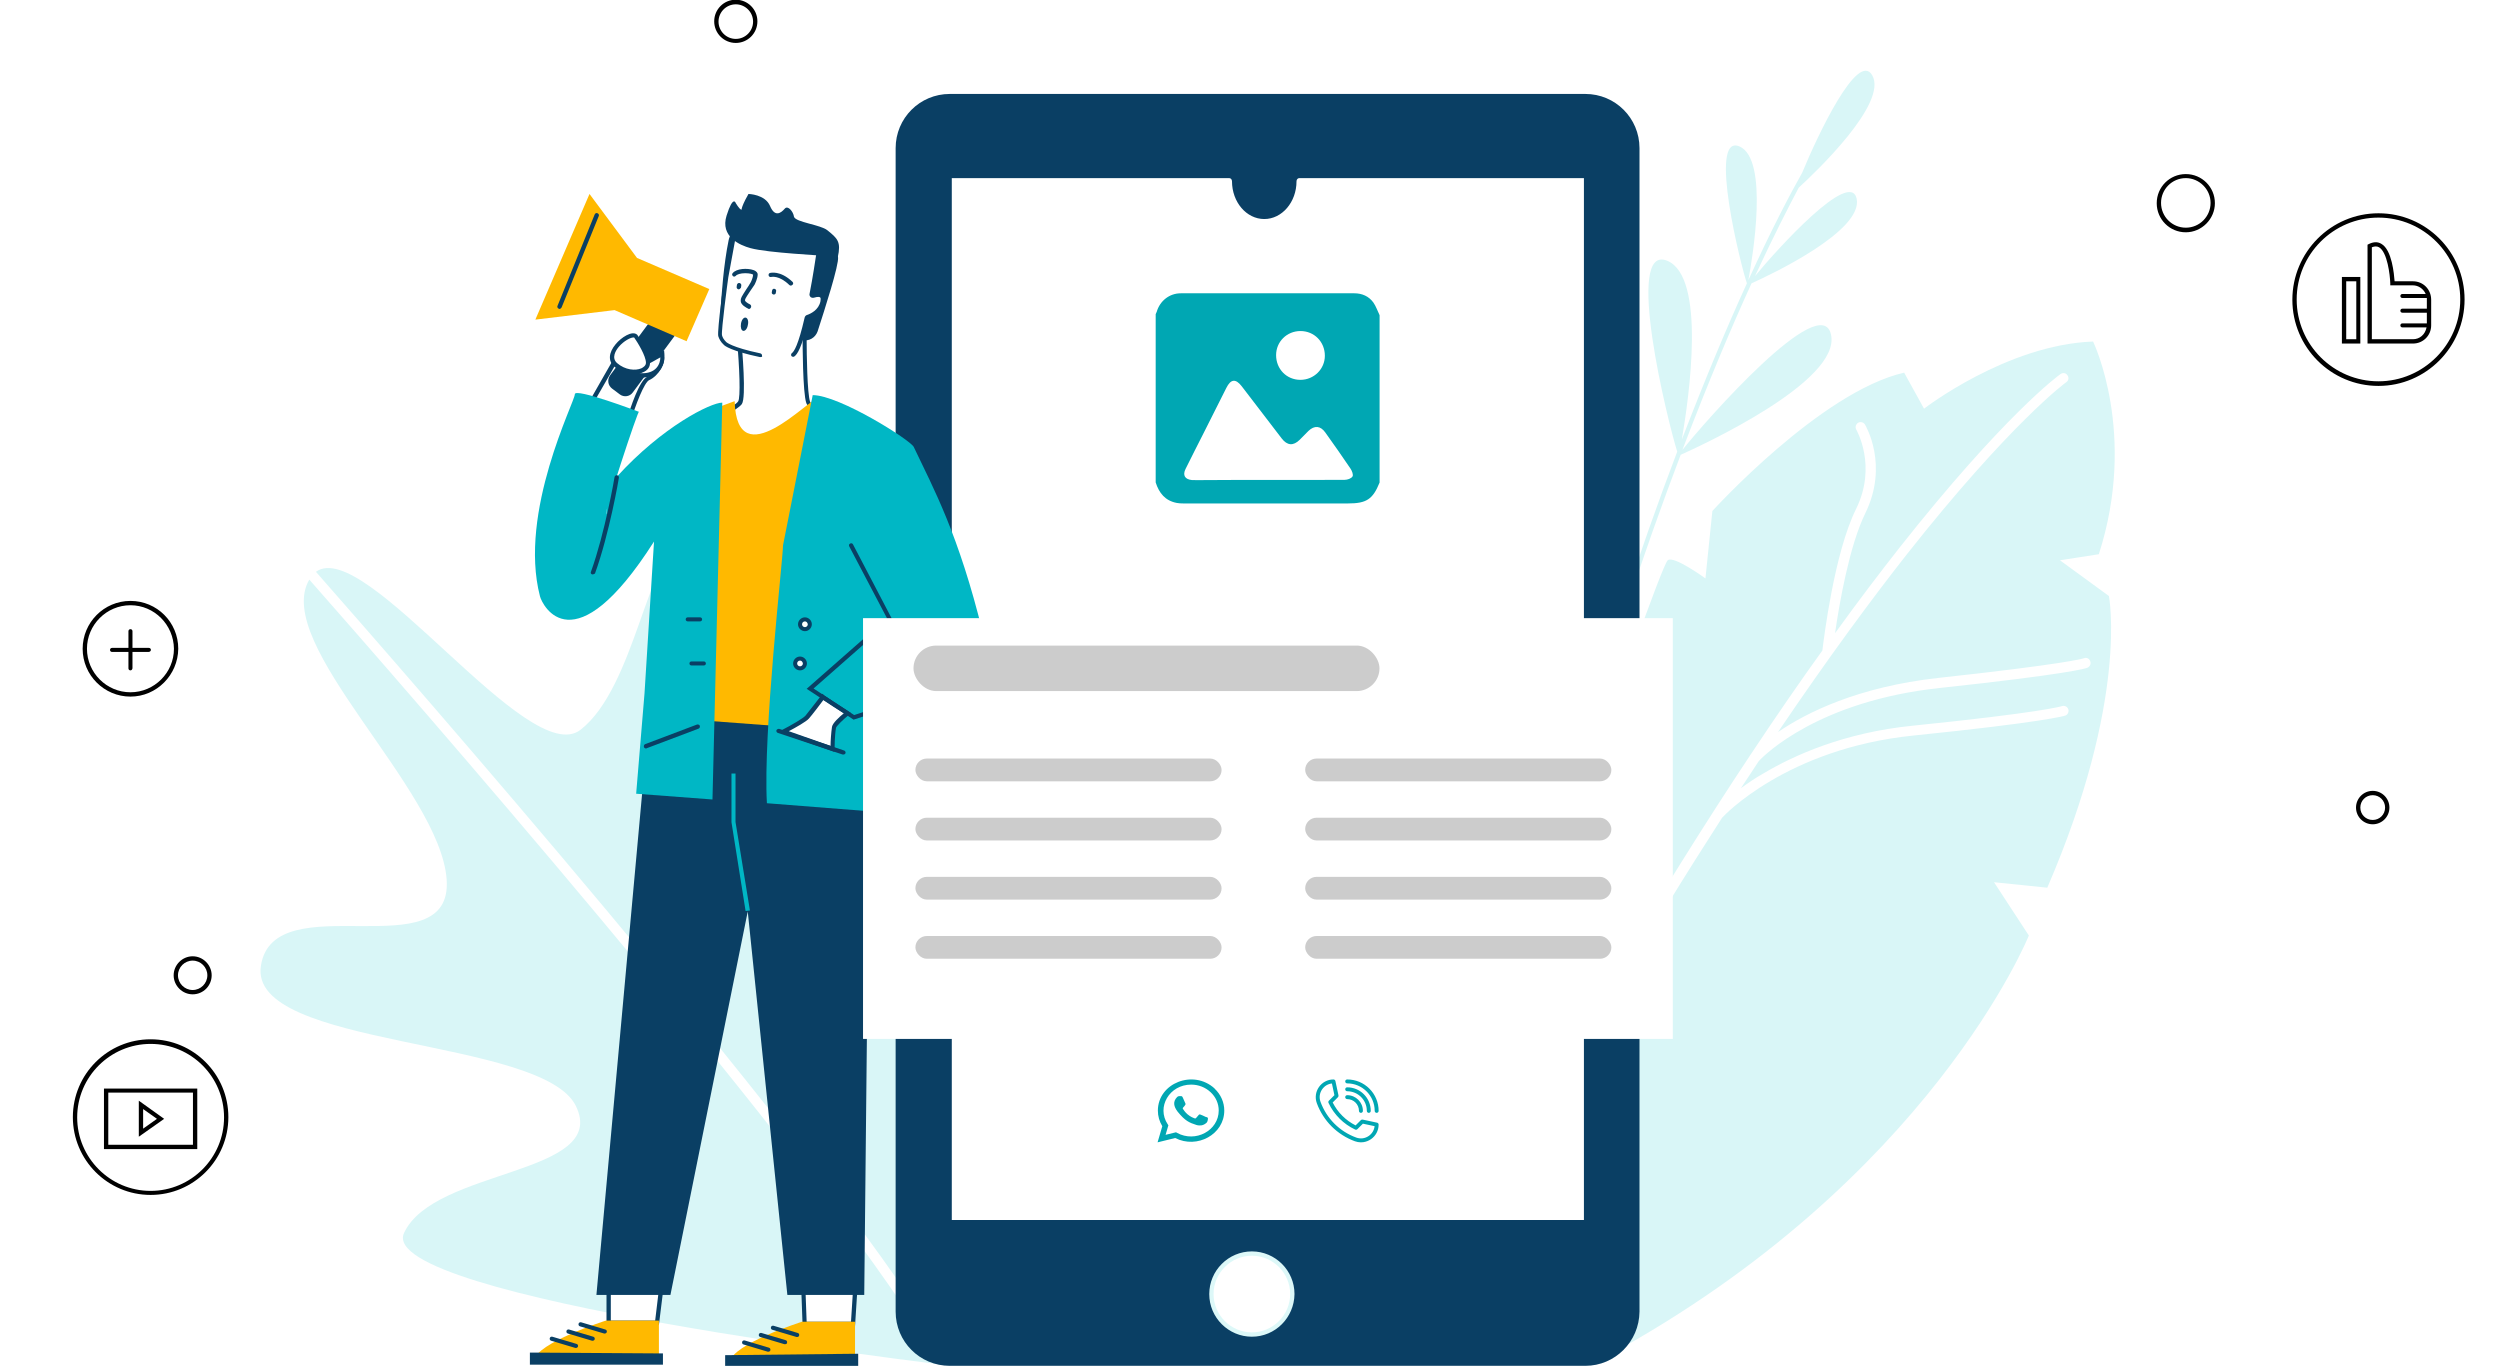 <svg width="656" height="359" viewBox="0 0 656 359" fill="none" xmlns="http://www.w3.org/2000/svg">
<g clip-path="url(#clip0)">
<path d="M460.507 72.452C465.268 62.167 469.198 54.528 471.994 49.234C476.377 45.226 495.495 27.076 491.263 19.74C487.485 13.236 477.057 35.244 472.9 45.302C469.878 50.671 464.966 59.898 458.769 73.511C459.903 67.461 464.21 41.748 456.427 38.42C448.039 34.865 456.956 70.334 458.391 74.343C453.404 85.233 447.661 98.846 441.313 115.332C443.278 103.837 447.661 72.754 437.535 68.444C426.049 63.604 437.611 110.643 440.104 118.509C435.192 131.365 430.054 145.961 424.688 162.296L425.746 162.675C431.036 146.49 436.175 132.046 441.011 119.34C446.225 116.996 483.178 100.056 480.457 87.804C477.888 75.931 447.661 110.265 441.464 118.055C448.265 100.207 454.386 85.762 459.601 74.343C464.664 72.074 488.996 60.578 487.183 52.108C485.445 44.319 466.477 65.192 460.507 72.452Z" fill="#D9F6F7"/>
<path d="M540.533 147.018L550.734 145.43C560.936 113.743 549.223 89.618 549.223 89.618C526.553 90.45 504.865 107.239 504.865 107.239L499.651 97.785C477.736 102.777 449.323 134.086 449.323 134.086L447.509 151.783C447.509 151.783 439.121 145.657 437.61 147.018C436.099 148.38 421.438 190.579 421.438 190.579V258.719C435.267 235.426 447.811 215.385 459.071 198.445C459.147 198.293 459.222 198.218 459.298 198.066L459.373 197.991C466.099 187.857 472.371 178.782 478.19 170.69C478.567 167.664 481.288 145.128 487.031 133.557C492.623 122.213 487.106 112.835 487.106 112.759C486.729 112.154 486.955 111.323 487.56 110.944C488.164 110.566 488.996 110.793 489.373 111.398C489.6 111.852 495.646 122.062 489.449 134.691C485.293 143.161 482.648 158.287 481.514 166.152C487.787 157.455 493.454 150.043 498.442 143.691C525.797 109.054 540.079 98.542 540.684 98.163C541.288 97.71 542.119 97.861 542.497 98.466C542.951 99.071 542.8 99.903 542.195 100.281C542.044 100.357 527.459 111.096 500.255 145.581C491.112 157.228 479.852 172.429 466.552 192.092C473.958 187.025 487.484 180.218 508.719 177.874C542.044 174.244 546.578 172.807 546.805 172.731C547.485 172.429 548.24 172.807 548.467 173.488C548.769 174.168 548.392 174.925 547.711 175.227C547.334 175.378 542.8 176.891 509.021 180.521C477.358 183.924 463.152 197.915 461.489 199.73C459.978 202.075 458.391 204.419 456.804 206.839C458.542 205.553 460.507 204.192 462.925 202.831C470.708 198.218 483.857 192.243 501.842 190.428C535.318 187.025 540.835 185.361 541.062 185.285C541.742 185.059 542.497 185.437 542.724 186.117C542.951 186.798 542.573 187.554 541.893 187.781C541.666 187.857 536.225 189.521 502.144 192.999C468.668 196.403 452.194 214.251 452.043 214.402C451.968 214.477 451.968 214.477 451.892 214.553C442.522 229.073 432.396 245.484 421.59 264.013V355.899C506.527 309.616 532.371 245.484 532.371 245.484L523.228 231.493L537.208 232.93C558.669 183.244 553.379 156.396 553.379 156.396L540.533 147.018Z" fill="#D9F6F7"/>
<path d="M245.065 197.461C234.41 190.125 203.579 228.241 198.289 219.014C192.999 209.788 186.652 144.749 178.339 144.598C170.102 144.522 166.702 180.294 152.344 191.486C138.666 202.225 95.82 140.59 82.898 150.043C107.759 178.327 208.566 293.582 242.496 346.294C242.874 346.899 242.723 347.731 242.118 348.109C241.891 348.261 241.665 348.336 241.438 348.336C240.985 348.336 240.607 348.109 240.304 347.731C206.526 295.322 106.399 180.747 81.16 152.085C71.26 168.95 115.543 206.914 117.205 230.812C118.868 254.862 71.789 231.72 68.464 253.425C65.064 275.13 142.369 272.104 151.135 290.255C159.901 308.405 113.88 306.515 106.021 323.531C98.162 340.547 249.221 358.319 249.221 358.319C249.221 358.319 255.72 204.797 245.065 197.461Z" fill="#D9F6F7"/>
<path d="M39.521 313.549C28.262 313.549 19.118 304.399 19.118 293.13C19.118 281.862 28.262 272.711 39.521 272.711C50.781 272.711 59.925 281.862 59.925 293.13C59.925 304.399 50.781 313.549 39.521 313.549ZM39.521 273.921C28.942 273.921 20.252 282.542 20.252 293.206C20.252 303.794 28.866 312.491 39.521 312.491C50.101 312.491 58.791 303.869 58.791 293.206C58.791 282.542 50.176 273.921 39.521 273.921Z" fill="black"/>
<path d="M51.764 301.522H27.28V285.641H51.764V301.522ZM28.414 300.388H50.631V286.699H28.414V300.388Z" fill="black"/>
<path d="M36.423 298.274V288.82L43.073 293.585L36.423 298.274ZM37.556 291.013V296.156L41.184 293.585L37.556 291.013Z" fill="black"/>
<path d="M34.232 182.788C27.355 182.788 21.688 177.191 21.688 170.234C21.688 163.352 27.279 157.68 34.232 157.68C41.184 157.68 46.776 163.276 46.776 170.234C46.7 177.116 41.108 182.788 34.232 182.788ZM34.232 158.814C27.96 158.814 22.821 163.957 22.821 170.234C22.821 176.511 27.96 181.653 34.232 181.653C40.504 181.653 45.642 176.511 45.642 170.234C45.567 163.957 40.504 158.814 34.232 158.814Z" fill="black"/>
<path d="M34.232 175.907C33.93 175.907 33.703 175.681 33.703 175.378V165.622C33.703 165.32 33.93 165.093 34.232 165.093C34.534 165.093 34.761 165.32 34.761 165.622V175.302C34.761 175.605 34.534 175.907 34.232 175.907Z" fill="black"/>
<path d="M38.993 171.068H29.396C29.093 171.068 28.867 170.841 28.867 170.538C28.867 170.236 29.093 170.009 29.396 170.009H39.068C39.371 170.009 39.597 170.236 39.597 170.538C39.597 170.765 39.371 171.068 38.993 171.068Z" fill="black"/>
<path d="M633.179 73.812H628.343C628.191 71.921 627.663 65.569 624.867 63.981C623.884 63.376 622.751 63.451 621.542 64.056L621.239 64.208V90.147H633.179C635.824 90.147 637.94 88.03 637.94 85.383V78.652C637.94 75.93 635.824 73.812 633.179 73.812ZM633.179 89.013H622.373V64.888C623.128 64.586 623.733 64.586 624.262 64.888C626.453 66.174 627.134 72.148 627.209 74.342V74.871H633.103C634.615 74.871 635.899 75.778 636.504 77.14H630.383C630.081 77.14 629.854 77.367 629.854 77.669C629.854 77.972 630.081 78.198 630.383 78.198H636.806C636.806 78.274 636.806 78.425 636.806 78.501V80.997H630.383C630.081 80.997 629.854 81.224 629.854 81.526C629.854 81.829 630.081 82.055 630.383 82.055H636.806V84.854H630.383C630.081 84.854 629.854 85.081 629.854 85.383C629.854 85.686 630.081 85.912 630.383 85.912H636.731C636.353 87.803 634.917 89.013 633.179 89.013Z" fill="black"/>
<path d="M619.35 90.146H614.514V72.676H619.35V90.146ZM615.647 89.012H618.292V73.811H615.647V89.012Z" fill="black"/>
<path d="M624.11 101.265C611.642 101.265 601.516 91.131 601.516 78.652C601.516 66.174 611.642 55.964 624.11 55.964C636.579 55.964 646.705 66.098 646.705 78.577C646.705 91.055 636.579 101.265 624.11 101.265ZM624.11 57.099C612.246 57.099 602.649 66.779 602.649 78.577C602.649 90.45 612.322 100.055 624.11 100.055C635.899 100.055 645.571 90.374 645.571 78.577C645.571 66.779 635.974 57.099 624.11 57.099Z" fill="black"/>
<path d="M573.556 60.955C569.324 60.955 565.924 57.552 565.924 53.317C565.924 49.082 569.324 45.679 573.556 45.679C577.788 45.679 581.188 49.082 581.188 53.317C581.188 57.477 577.712 60.955 573.556 60.955ZM573.556 46.737C569.929 46.737 567.057 49.687 567.057 53.241C567.057 56.871 570.004 59.745 573.556 59.745C577.183 59.745 580.055 56.796 580.055 53.241C580.055 49.687 577.108 46.737 573.556 46.737Z" fill="black"/>
<path d="M622.6 216.293C620.182 216.293 618.217 214.327 618.217 211.907C618.217 209.487 620.182 207.521 622.6 207.521C625.018 207.521 626.983 209.487 626.983 211.907C626.983 214.327 625.018 216.293 622.6 216.293ZM622.6 208.655C620.786 208.655 619.35 210.092 619.35 211.907C619.35 213.722 620.786 215.159 622.6 215.159C624.413 215.159 625.849 213.722 625.849 211.907C625.849 210.092 624.413 208.655 622.6 208.655Z" fill="black"/>
<path d="M193.074 11.269C189.976 11.269 187.407 8.773 187.407 5.597C187.407 2.496 189.9 -0.075 193.074 -0.075C196.173 -0.075 198.742 2.42 198.742 5.597C198.742 8.773 196.173 11.269 193.074 11.269ZM193.074 1.135C190.581 1.135 188.54 3.177 188.54 5.672C188.54 8.168 190.581 10.21 193.074 10.21C195.568 10.21 197.608 8.168 197.608 5.672C197.608 3.177 195.568 1.135 193.074 1.135Z" fill="black"/>
<path d="M50.555 260.912C47.834 260.912 45.567 258.644 45.567 255.921C45.567 253.198 47.834 250.93 50.555 250.93C53.275 250.93 55.542 253.198 55.542 255.921C55.542 258.644 53.351 260.912 50.555 260.912ZM50.555 252.064C48.439 252.064 46.701 253.804 46.701 255.921C46.701 258.039 48.439 259.778 50.555 259.778C52.671 259.778 54.409 258.039 54.409 255.921C54.409 253.804 52.671 252.064 50.555 252.064Z" fill="black"/>
<path d="M415.998 358.393H249.221C241.362 358.393 235.015 352.04 235.015 344.175V38.87C235.015 31.005 241.362 24.652 249.221 24.652H415.998C423.857 24.652 430.205 31.005 430.205 38.87V344.175C430.13 352.04 423.782 358.393 415.998 358.393Z" fill="#0A3F64"/>
<path d="M340.96 46.206C340.204 46.206 339.6 46.811 339.6 47.567C339.6 52.71 336.048 56.869 331.665 56.869C327.282 56.869 323.731 52.71 323.731 47.567C323.731 46.811 323.126 46.206 322.371 46.206H248.995V320.731H416.074V46.206H340.96Z" fill="white"/>
<path d="M416.679 321.26H248.466V45.601H322.371C322.9 45.601 323.353 45.828 323.731 46.13C324.109 46.509 324.26 46.962 324.26 47.492C324.26 52.332 327.585 56.264 331.665 56.264C335.746 56.264 339.071 52.332 339.071 47.492C339.071 46.962 339.298 46.433 339.6 46.13C339.978 45.752 340.431 45.601 340.96 45.601H416.754V321.26H416.679ZM249.599 320.126H415.621V46.736H340.96C340.734 46.736 340.582 46.811 340.431 46.962C340.28 47.114 340.205 47.34 340.205 47.567C340.205 53.013 336.426 57.474 331.741 57.474C327.056 57.474 323.277 53.013 323.277 47.567C323.277 47.34 323.202 47.114 323.051 46.962C322.9 46.811 322.749 46.736 322.522 46.736H249.75V320.126H249.599Z" fill="#0A3F64"/>
<path d="M339.071 339.564C339.071 345.388 334.31 350.152 328.492 350.152C322.673 350.152 317.912 345.388 317.912 339.564C317.912 333.741 322.673 328.977 328.492 328.977C334.31 328.977 339.071 333.741 339.071 339.564Z" fill="white"/>
<path d="M328.492 350.753C322.371 350.753 317.308 345.761 317.308 339.56C317.308 333.434 322.295 328.367 328.492 328.367C334.613 328.367 339.676 333.359 339.676 339.56C339.6 345.761 334.613 350.753 328.492 350.753ZM328.492 329.502C322.975 329.502 318.441 334.039 318.441 339.56C318.441 345.081 322.975 349.618 328.492 349.618C334.008 349.618 338.542 345.081 338.542 339.56C338.542 334.039 334.008 329.502 328.492 329.502Z" fill="#DDF8F8"/>
<path d="M159.674 337.898V347.049H172.369L173.427 338.427L159.674 337.898Z" fill="white"/>
<path d="M172.898 347.652H159.145V337.367L174.107 337.897L172.898 347.652ZM160.278 346.518H171.915L172.822 338.955L160.278 338.502V346.518Z" fill="#0A3F64"/>
<path d="M158.994 346.52C158.994 346.52 140.706 352.343 140.026 357.108H172.898V346.52H158.994Z" fill="#FFB900"/>
<path d="M210.757 338.125L211.135 347.351H223.83L224.359 337.898L210.757 338.125Z" fill="white"/>
<path d="M224.36 347.955H210.606L210.229 337.594L225.04 337.367L224.36 347.955ZM211.664 346.821H223.302L223.831 338.502L211.362 338.653L211.664 346.821Z" fill="#0A3F64"/>
<path d="M210.455 346.821C210.455 346.821 192.168 352.645 191.488 357.409H224.36V346.821H210.455Z" fill="#FFB900"/>
<path d="M190.278 355.597V358.395H225.19V355.219L190.278 355.597Z" fill="#0A3F64"/>
<path d="M173.956 355.14V358.09H139.044V354.914L173.956 355.14Z" fill="#0A3F64"/>
<path d="M209.17 350.828C209.095 350.828 209.095 350.828 209.019 350.828L202.672 348.937C202.369 348.862 202.218 348.559 202.294 348.257C202.369 347.954 202.672 347.803 202.974 347.879L209.321 349.769C209.624 349.845 209.775 350.147 209.699 350.45C209.624 350.677 209.473 350.828 209.17 350.828Z" fill="#0A3F64"/>
<path d="M205.996 352.719C205.921 352.719 205.921 352.719 205.845 352.719L199.498 350.828C199.195 350.752 199.044 350.45 199.12 350.147C199.195 349.845 199.498 349.694 199.8 349.769L206.148 351.66C206.45 351.736 206.601 352.038 206.525 352.341C206.525 352.567 206.299 352.719 205.996 352.719Z" fill="#0A3F64"/>
<path d="M201.614 354.687C201.538 354.687 201.538 354.687 201.463 354.687L195.115 352.797C194.813 352.721 194.661 352.419 194.737 352.116C194.813 351.814 195.115 351.662 195.417 351.738L201.765 353.629C202.067 353.704 202.218 354.007 202.143 354.309C202.143 354.461 201.916 354.687 201.614 354.687Z" fill="#0A3F64"/>
<path d="M158.692 349.922C158.616 349.922 158.616 349.922 158.541 349.922L152.193 348.031C151.891 347.956 151.74 347.653 151.815 347.351C151.891 347.048 152.193 346.897 152.495 346.972L158.843 348.863C159.145 348.939 159.296 349.241 159.221 349.544C159.145 349.771 158.918 349.922 158.692 349.922Z" fill="#0A3F64"/>
<path d="M155.517 351.812C155.441 351.812 155.441 351.812 155.366 351.812L149.018 349.922C148.716 349.846 148.565 349.544 148.64 349.241C148.716 348.939 149.018 348.787 149.32 348.863L155.668 350.754C155.97 350.829 156.122 351.132 156.046 351.434C155.97 351.661 155.744 351.812 155.517 351.812Z" fill="#0A3F64"/>
<path d="M151.135 353.703C151.06 353.703 151.06 353.703 150.984 353.703L144.636 351.812C144.334 351.737 144.183 351.434 144.259 351.132C144.334 350.829 144.636 350.678 144.939 350.754L151.286 352.644C151.589 352.72 151.74 353.022 151.664 353.325C151.589 353.552 151.362 353.703 151.135 353.703Z" fill="#0A3F64"/>
<path d="M206.601 339.788H226.778L228.44 178.022L170.329 188.081L156.5 339.788H175.921L196.248 238.978L193.906 216.895L206.601 339.788Z" fill="#0A3F64"/>
<path d="M161.789 93.924L154.384 106.932L164.963 110.487C164.963 110.487 167.91 100.277 170.102 99.294C172.293 98.386 174.258 95.135 173.653 93.546C173.124 91.958 171.311 90.219 171.311 90.219L161.789 93.924Z" fill="white"/>
<path d="M165.341 111.171L153.553 107.238L161.412 93.474L171.462 89.617L171.689 89.844C171.764 89.92 173.578 91.659 174.183 93.323C174.863 95.214 172.747 98.692 170.329 99.751C169.044 100.356 166.701 106.406 165.492 110.566L165.341 111.171ZM155.215 106.633L164.586 109.81C165.341 107.238 167.759 99.751 169.875 98.844C171.84 98.012 173.578 94.987 173.125 93.852C172.747 92.718 171.689 91.508 171.16 91.054L162.167 94.533L155.215 106.633Z" fill="#0A3F64"/>
<path d="M160.581 101.942L162.697 103.531C163.755 104.287 165.266 104.06 166.022 103.001L178.793 85.758L172.823 81.296L160.052 98.539C159.296 99.674 159.523 101.111 160.581 101.942Z" fill="#0A3F64"/>
<path d="M186.122 75.851L167.155 67.684L154.686 50.895L140.479 83.868L161.26 81.372L180.152 89.54L186.122 75.851Z" fill="#FFB900"/>
<path d="M193.982 89.011C193.982 89.011 195.417 103.985 194.208 105.649C192.999 107.312 186.123 110.337 186.123 110.337L197.76 144.445L222.546 142.025L224.133 116.614C224.133 116.614 212.798 107.388 212.118 105.497C211.211 102.85 211.135 88.859 211.135 88.859H193.982V89.011Z" fill="white"/>
<path d="M197.306 145.125L185.367 110.11L185.82 109.883C187.709 109.051 192.772 106.631 193.679 105.346C194.359 104.438 194.057 96.346 193.377 89.086C193.377 88.784 193.604 88.481 193.906 88.481C194.208 88.481 194.51 88.708 194.51 89.01C194.737 91.582 195.871 104.287 194.661 106.026C193.528 107.539 188.465 109.959 186.802 110.715L198.062 143.915L221.941 141.571L223.528 116.992C221.186 115.102 212.269 107.69 211.589 105.799C210.606 103.153 210.606 89.54 210.606 89.01C210.606 88.708 210.833 88.481 211.135 88.481C211.437 88.481 211.664 88.708 211.664 89.01C211.664 92.867 211.815 103.379 212.571 105.421C213.024 106.707 220.052 112.757 224.359 116.312L224.586 116.463L222.924 142.63L197.306 145.125Z" fill="#0A3F64"/>
<path d="M182.344 109.051C174.863 111.774 176.676 151.78 176.676 151.78C175.467 156.469 172.596 188.157 172.596 188.157L225.039 192.089L231.236 160.629C231.236 160.629 235.09 107.69 214.536 104.589C212.571 104.287 193.377 125.462 192.772 105.27C192.697 105.345 183.931 108.446 182.344 109.051Z" fill="#FFB900"/>
<path d="M220.279 204.872C220.203 204.872 220.052 204.872 219.977 204.796L207.735 196.326C207.508 196.175 207.432 195.797 207.584 195.57C207.735 195.343 208.112 195.267 208.339 195.419L220.581 203.889C220.808 204.04 220.883 204.418 220.732 204.645C220.657 204.796 220.506 204.872 220.279 204.872Z" fill="#00B7C5"/>
<path d="M189.523 105.649C186.5 105.649 173.805 111.926 161.79 125.161C160.279 126.824 159.069 134.841 159.069 134.841C158.238 135.446 167.609 106.935 167.684 108.069C167.684 108.069 150.757 101.641 150.833 103.456C150.908 105.271 135.946 134.311 141.689 156.47C142.293 158.814 150.455 175.301 171.614 142.101L169.12 181.956L166.928 208.274L186.954 209.787L189.523 105.649Z" fill="#00B7C5"/>
<path d="M213.252 103.68L205.468 143.081C205.393 147.392 200.178 192.314 201.236 210.767L228.214 212.885L228.516 200.104V186.642C228.516 186.642 259.574 172.651 257.912 166.147C251.564 140.207 244.99 128.258 239.776 117.292C238.944 115.477 220.204 103.68 213.252 103.68Z" fill="#00B7C5"/>
<path d="M202.974 58.76C199.876 58.457 192.319 57.625 191.185 63.071C189.901 69.272 189.296 77.44 189.069 81.826C188.994 83.565 190.127 85.078 191.79 85.38L210.531 89.237C212.269 89.615 213.931 88.632 214.536 86.969C216.349 81.372 220.203 69.423 219.901 67.457C218.767 60.65 207.886 59.214 202.974 58.76Z" fill="#0A3F64"/>
<path d="M208.264 92.941C209.473 92.109 210.757 88.025 211.815 83.336C211.815 83.185 211.966 83.109 212.042 83.034C213.402 82.58 215.518 81.37 215.971 79.025C216.349 76.984 214.762 77.135 213.478 77.513C213.251 77.589 213.024 77.362 213.1 77.135C214.158 71.387 214.913 66.32 214.913 66.32L192.697 61.707C192.697 61.707 191.714 66.85 190.732 72.597C190.656 72.824 188.843 86.664 189.069 88.025C189.221 88.781 189.674 89.462 190.354 90.067C190.354 90.067 191.563 91.504 199.649 93.168L208.264 92.941Z" fill="white"/>
<path d="M199.574 93.701C199.574 93.701 199.498 93.701 199.423 93.701C191.866 92.112 190.128 90.751 189.901 90.449C189.145 89.768 188.692 88.936 188.465 88.18C188.163 86.667 190.052 72.676 190.128 72.525C191.11 66.853 192.093 61.711 192.093 61.635L192.168 61.105L215.443 65.946L215.367 66.475C215.367 66.551 214.687 71.391 213.629 76.911C214.687 76.609 215.443 76.685 215.972 77.138C216.425 77.592 216.576 78.197 216.425 79.18C215.896 81.978 213.403 83.189 212.194 83.642C210.38 91.432 209.171 93.02 208.415 93.549C208.188 93.701 207.811 93.625 207.659 93.398C207.508 93.171 207.584 92.793 207.811 92.642C208.34 92.264 209.473 90.6 211.136 83.34C211.211 83.037 211.438 82.735 211.74 82.659C212.647 82.357 214.838 81.373 215.292 79.029C215.367 78.575 215.367 78.197 215.216 78.046C215.141 77.97 214.763 77.743 213.554 78.121C213.251 78.197 212.949 78.121 212.722 77.97C212.496 77.743 212.345 77.441 212.42 77.138C213.327 72.525 213.932 68.29 214.158 66.853L192.999 62.467C192.697 63.979 191.941 68.139 191.11 72.752C190.959 73.735 189.221 86.819 189.448 87.953C189.599 88.558 189.901 89.087 190.506 89.692L190.581 89.768C190.581 89.768 191.941 91.129 199.498 92.717C199.8 92.793 200.027 93.096 199.952 93.398C200.103 93.549 199.876 93.701 199.574 93.701Z" fill="#0A3F64"/>
<path d="M203.049 77.289H202.974C202.672 77.213 202.445 76.986 202.521 76.684L202.596 76.23C202.672 75.928 202.898 75.701 203.201 75.776C203.503 75.852 203.73 76.079 203.654 76.381L203.578 76.835C203.578 77.062 203.352 77.289 203.049 77.289Z" fill="#0A3F64"/>
<path d="M193.83 75.927H193.755C193.452 75.852 193.226 75.549 193.301 75.247L193.377 74.717C193.452 74.415 193.755 74.188 194.057 74.264C194.359 74.339 194.586 74.642 194.51 74.944L194.435 75.474C194.284 75.701 194.057 75.927 193.83 75.927Z" fill="#0A3F64"/>
<path d="M207.508 74.944C207.357 74.944 207.206 74.868 207.13 74.792C204.41 72.145 202.445 72.675 202.369 72.675C202.067 72.75 201.765 72.599 201.689 72.297C201.614 71.994 201.765 71.692 202.067 71.616C202.143 71.616 204.712 70.86 207.961 73.96C208.188 74.187 208.188 74.565 207.961 74.717C207.81 74.868 207.659 74.944 207.508 74.944Z" fill="#0A3F64"/>
<path d="M196.551 81.069C196.475 81.069 196.4 81.069 196.324 80.994C195.871 80.767 194.359 80.011 194.359 78.952C194.359 78.196 194.51 77.969 195.871 75.851C196.173 75.397 196.551 74.868 196.928 74.187C197.155 73.809 197.609 72.75 197.609 72.07C197.457 71.918 196.702 71.692 195.568 71.692C195.568 71.692 195.568 71.692 195.493 71.692C194.359 71.692 193.377 71.994 193.075 72.372C192.848 72.599 192.546 72.675 192.319 72.448C192.092 72.221 192.017 71.918 192.243 71.692C193.226 70.406 196.173 70.33 197.684 70.86C198.591 71.162 198.818 71.692 198.818 71.994C198.818 73.129 198.062 74.566 197.986 74.717C197.533 75.397 197.155 75.927 196.853 76.38C195.493 78.422 195.493 78.498 195.493 78.876C195.493 79.028 196.097 79.557 196.777 79.859C197.08 80.011 197.155 80.313 197.08 80.616C196.928 80.918 196.777 81.069 196.551 81.069Z" fill="#0A3F64"/>
<path d="M215.896 182.863C215.896 182.863 212.571 187.174 211.816 188.157C211.06 189.065 205.543 192.014 205.543 192.014L218.465 196.552C218.465 196.552 218.541 192.922 218.843 190.88C219.07 189.821 222.319 187.174 222.319 187.174C222.319 187.174 216.198 183.241 215.896 182.863Z" fill="white"/>
<path d="M218.994 197.308L204.183 192.09L205.317 191.485C207.432 190.426 210.909 188.384 211.362 187.779C212.118 186.872 215.443 182.561 215.443 182.561L215.82 182.032L216.274 182.486C216.652 182.788 220.354 185.208 222.622 186.645L223.302 187.099L222.697 187.628C221.186 188.838 219.523 190.502 219.372 190.956C218.994 192.998 218.994 196.552 218.994 196.552V197.308ZM206.979 191.863L217.936 195.72C217.936 194.51 218.087 192.241 218.314 190.729C218.465 189.746 220.279 188.082 221.412 187.174C219.523 185.964 217.105 184.452 216.047 183.696C215.216 184.83 212.949 187.779 212.269 188.536C211.664 189.292 208.717 190.956 206.979 191.863Z" fill="#0A3F64"/>
<path d="M221.337 197.988C221.261 197.988 221.186 197.988 221.11 197.988L204.108 192.316C203.805 192.241 203.654 191.863 203.73 191.636C203.805 191.409 204.183 191.182 204.485 191.258L221.488 196.929C221.79 197.005 221.941 197.383 221.866 197.61C221.79 197.837 221.564 197.988 221.337 197.988Z" fill="#0A3F64"/>
<path d="M169.498 196.402C169.271 196.402 169.044 196.251 168.969 196.024C168.893 195.721 168.969 195.419 169.271 195.268L182.873 190.125C183.175 190.049 183.478 190.125 183.629 190.427C183.704 190.73 183.629 191.032 183.326 191.184L169.724 196.326C169.649 196.402 169.573 196.402 169.498 196.402Z" fill="#0A3F64"/>
<path d="M223.982 188.838L211.664 180.746L232.747 162.217L222.848 143.386C222.697 143.084 222.772 142.781 223.075 142.63C223.377 142.479 223.679 142.554 223.83 142.857L234.108 162.52L213.478 180.67L224.133 187.628L227.382 186.569C227.684 186.493 227.987 186.645 228.062 186.947C228.138 187.25 227.987 187.552 227.684 187.628L223.982 188.838Z" fill="#0A3F64"/>
<path d="M209.926 163.731C209.926 164.412 210.53 165.017 211.21 165.017C211.891 165.017 212.495 164.412 212.495 163.731C212.495 163.05 211.891 162.445 211.21 162.445C210.455 162.445 209.926 163.05 209.926 163.731Z" fill="white"/>
<path d="M211.211 165.622C210.229 165.622 209.397 164.79 209.397 163.807C209.397 162.824 210.229 161.992 211.211 161.992C212.193 161.992 213.025 162.824 213.025 163.807C213.025 164.79 212.193 165.622 211.211 165.622ZM211.211 163.051C210.833 163.051 210.455 163.353 210.455 163.807C210.455 164.185 210.758 164.564 211.211 164.564C211.589 164.564 211.967 164.261 211.967 163.807C211.891 163.353 211.589 163.051 211.211 163.051Z" fill="#0A3F64"/>
<path d="M208.642 174.012C208.642 174.693 209.246 175.298 209.926 175.298C210.606 175.298 211.211 174.693 211.211 174.012C211.211 173.332 210.606 172.727 209.926 172.727C209.171 172.727 208.642 173.332 208.642 174.012Z" fill="white"/>
<path d="M209.926 175.907C208.944 175.907 208.112 175.076 208.112 174.092C208.112 173.109 208.944 172.277 209.926 172.277C210.908 172.277 211.74 173.109 211.74 174.092C211.74 175.076 210.908 175.907 209.926 175.907ZM209.926 173.336C209.548 173.336 209.17 173.639 209.17 174.092C209.17 174.471 209.473 174.849 209.926 174.849C210.304 174.849 210.682 174.546 210.682 174.092C210.606 173.639 210.304 173.336 209.926 173.336Z" fill="#0A3F64"/>
<path d="M196.929 65.112C194.133 64.356 188.919 62.087 190.657 56.566C192.395 51.046 193.075 53.315 193.075 53.315C193.075 53.315 193.982 54.827 194.435 54.978C194.888 55.13 193.906 55.281 196.4 50.895C196.4 50.895 200.783 50.97 202.067 54.071C203.352 57.096 204.939 55.886 205.921 54.752C206.752 53.768 208.188 55.583 208.339 56.869C208.717 58.306 215.367 58.987 217.105 60.423C219.826 62.617 220.732 63.449 219.826 67.532C219.674 68.289 216.803 75.624 216.803 75.624L216.047 67.154C216.047 67.003 201.614 66.398 196.929 65.112Z" fill="#0A3F64"/>
<path d="M183.704 163.051H180.455C180.152 163.051 179.926 162.824 179.926 162.522C179.926 162.219 180.152 161.992 180.455 161.992H183.704C184.006 161.992 184.233 162.219 184.233 162.522C184.233 162.824 184.006 163.051 183.704 163.051Z" fill="#0A3F64"/>
<path d="M184.687 174.621H181.437C181.135 174.621 180.908 174.394 180.908 174.092C180.908 173.789 181.135 173.562 181.437 173.562H184.687C184.989 173.562 185.216 173.789 185.216 174.092C185.291 174.319 184.989 174.621 184.687 174.621Z" fill="#0A3F64"/>
<path d="M195.644 239.054L191.941 215.761V202.98H192.999V215.686L196.778 238.903L195.644 239.054Z" fill="#00B7C5"/>
<path d="M168.137 98.465C174.485 98.616 173.805 92.793 173.805 92.793C173.805 92.793 167.759 96.044 166.626 96.876C165.492 97.784 167.23 98.465 168.137 98.465Z" fill="white"/>
<path d="M168.365 99.07C168.289 99.07 168.213 99.07 168.138 99.07C167.458 99.07 166.022 98.692 165.72 97.784C165.644 97.482 165.569 96.952 166.249 96.499C167.382 95.667 173.276 92.49 173.503 92.339L174.259 91.961L174.334 92.793C174.334 92.868 174.637 95.515 172.974 97.33C171.992 98.465 170.405 99.07 168.365 99.07ZM168.213 97.935C170.027 98.011 171.387 97.482 172.218 96.574C173.05 95.667 173.276 94.532 173.276 93.776C171.614 94.683 167.836 96.801 166.929 97.406C166.853 97.482 166.853 97.482 166.778 97.482C167.004 97.633 167.684 97.935 168.213 97.935Z" fill="#0A3F64"/>
<path d="M166.777 88.178C166.777 88.178 170.102 92.716 170.027 95.211C169.951 97.707 165.115 98.766 161.563 95.741C158.011 92.716 165.266 86.892 166.777 88.178Z" fill="white"/>
<path d="M166.4 98.162C164.737 98.162 162.848 97.632 161.185 96.195C159.523 94.759 159.674 92.565 161.563 90.297C162.999 88.557 165.871 86.666 167.155 87.801L167.231 87.876C167.382 88.103 170.631 92.641 170.556 95.288C170.556 96.347 169.876 97.254 168.667 97.708C168.138 98.01 167.306 98.162 166.4 98.162ZM166.173 88.557C165.493 88.557 163.755 89.389 162.395 90.977C161.563 91.96 160.354 93.927 161.941 95.288C164.057 97.103 166.702 97.33 168.289 96.649C168.742 96.422 169.498 95.969 169.498 95.212C169.498 93.397 167.306 89.843 166.4 88.557C166.324 88.557 166.324 88.557 166.173 88.557Z" fill="#0A3F64"/>
<path d="M155.518 150.721C155.443 150.721 155.367 150.721 155.367 150.721C155.065 150.646 154.914 150.267 155.065 150.041C158.767 139.755 161.261 125.311 161.261 125.159C161.337 124.857 161.639 124.63 161.941 124.706C162.244 124.781 162.47 125.084 162.395 125.386C162.395 125.537 159.901 140.058 156.123 150.494C155.971 150.57 155.745 150.721 155.518 150.721Z" fill="#0A3F64"/>
<path d="M196.248 85.228C196.097 86.212 195.568 86.892 195.039 86.817C194.51 86.741 194.283 85.909 194.435 84.926C194.586 83.943 195.115 83.262 195.644 83.338C196.173 83.413 196.475 84.245 196.248 85.228Z" fill="#0A3F64"/>
<path d="M146.828 81.07C146.752 81.07 146.676 81.07 146.601 80.994C146.299 80.843 146.147 80.54 146.299 80.238L156.047 56.264C156.198 55.962 156.5 55.81 156.802 55.962C157.105 56.113 157.256 56.415 157.105 56.718L147.356 80.692C147.205 80.918 146.979 81.07 146.828 81.07Z" fill="#0A3F64"/>
</g>
<g filter="url(#filter0_d)">
<rect x="226.459" y="158.203" width="212.486" height="110.409" fill="white"/>
</g>
<rect x="239.7" y="169.398" width="122.276" height="11.944" rx="5.972" fill="#CCCCCC"/>
<rect x="240.201" y="199.043" width="80.343" height="5.972" rx="2.986" fill="#CCCCCC"/>
<rect x="342.479" y="199.043" width="80.343" height="5.972" rx="2.986" fill="#CCCCCC"/>
<rect x="240.201" y="214.566" width="80.343" height="5.972" rx="2.986" fill="#CCCCCC"/>
<rect x="342.479" y="214.566" width="80.343" height="5.972" rx="2.986" fill="#CCCCCC"/>
<rect x="240.201" y="230.086" width="80.343" height="5.972" rx="2.986" fill="#CCCCCC"/>
<rect x="342.479" y="230.086" width="80.343" height="5.972" rx="2.986" fill="#CCCCCC"/>
<rect x="240.201" y="245.606" width="80.343" height="5.972" rx="2.986" fill="#CCCCCC"/>
<rect x="342.479" y="245.606" width="80.343" height="5.972" rx="2.986" fill="#CCCCCC"/>
<g filter="url(#filter1_d)">
<rect x="295" y="275" width="35" height="33" fill="white"/>
</g>
<g clip-path="url(#clip1)">
<path d="M316.515 293.086L316.509 293.138C314.905 292.384 314.737 292.284 314.53 292.577C314.387 292.779 313.968 293.239 313.842 293.375C313.714 293.509 313.588 293.52 313.371 293.427C313.152 293.324 312.45 293.107 311.619 292.406C310.971 291.859 310.537 291.189 310.408 290.983C310.195 290.635 310.642 290.586 311.049 289.86C311.121 289.715 311.084 289.602 311.03 289.499C310.976 289.396 310.54 288.386 310.358 287.983C310.183 287.581 310.003 287.632 309.868 287.632C309.448 287.598 309.141 287.603 308.871 287.869C307.694 289.088 307.99 290.346 308.997 291.684C310.976 294.126 312.031 294.576 313.959 295.2C314.479 295.356 314.954 295.334 315.33 295.283C315.748 295.221 316.618 294.788 316.8 294.303C316.985 293.818 316.985 293.416 316.931 293.323C316.877 293.23 316.734 293.179 316.515 293.086V293.086Z" fill="#00A7B3"/>
<path d="M318.713 285.621C313.106 280.511 303.827 284.218 303.824 291.427C303.824 292.868 304.224 294.273 304.987 295.514L303.75 299.75L308.369 298.615C314.133 301.55 321.247 297.652 321.25 291.431C321.25 289.247 320.346 287.192 318.702 285.648L318.713 285.621ZM319.793 291.408C319.789 296.656 313.679 299.933 308.847 297.255L308.584 297.108L305.85 297.778L306.583 295.272L306.409 295.014C303.401 290.501 306.856 284.602 312.552 284.602C314.488 284.602 316.304 285.313 317.672 286.603C319.039 287.881 319.793 289.593 319.793 291.408V291.408Z" fill="#00A7B3"/>
</g>
<g filter="url(#filter2_d)">
<rect x="337" y="275" width="33" height="33" fill="white"/>
</g>
<path d="M357.109 299.75C356.576 299.75 356.048 299.656 355.531 299.468C353.256 298.642 351.145 297.296 349.424 295.576C347.704 293.855 346.358 291.744 345.532 289.469C345.266 288.738 345.188 287.983 345.299 287.225C345.403 286.516 345.678 285.827 346.094 285.234C346.511 284.637 347.068 284.141 347.704 283.8C348.382 283.435 349.122 283.25 349.904 283.25C350.147 283.25 350.357 283.42 350.408 283.658L351.218 287.434C351.254 287.605 351.202 287.783 351.078 287.907L349.695 289.29C351 291.883 353.116 294 355.71 295.305L357.093 293.922C357.217 293.798 357.395 293.746 357.566 293.782L361.342 294.592C361.58 294.643 361.75 294.853 361.75 295.096C361.75 295.878 361.565 296.618 361.2 297.296C360.858 297.932 360.363 298.489 359.766 298.906C359.173 299.322 358.484 299.597 357.775 299.701C357.552 299.734 357.33 299.75 357.109 299.75V299.75ZM349.492 284.304C348.461 284.418 347.546 284.958 346.938 285.825C346.255 286.801 346.095 288 346.501 289.117C348.09 293.49 351.51 296.91 355.883 298.499C357 298.905 358.199 298.745 359.175 298.062C360.042 297.454 360.582 296.539 360.696 295.508L357.624 294.85L356.18 296.294C356.026 296.447 355.792 296.488 355.596 296.396C352.528 294.955 350.045 292.472 348.604 289.404C348.512 289.208 348.553 288.974 348.706 288.82L350.15 287.376L349.492 284.304Z" fill="#00A7B3"/>
<path d="M361.234 292.015C360.949 292.015 360.718 291.784 360.718 291.5C360.718 287.519 357.48 284.281 353.5 284.281C353.215 284.281 352.984 284.05 352.984 283.766C352.984 283.481 353.215 283.25 353.5 283.25C355.704 283.25 357.775 284.108 359.333 285.666C360.892 287.224 361.75 289.296 361.75 291.5C361.75 291.784 361.519 292.015 361.234 292.015Z" fill="#00A7B3"/>
<path d="M359.172 292.015C358.887 292.015 358.656 291.784 358.656 291.5C358.656 288.657 356.343 286.344 353.5 286.344C353.215 286.344 352.984 286.113 352.984 285.828C352.984 285.543 353.215 285.312 353.5 285.312C356.912 285.312 359.687 288.088 359.687 291.5C359.687 291.784 359.456 292.015 359.172 292.015Z" fill="#00A7B3"/>
<path d="M357.109 292.015C356.824 292.015 356.594 291.784 356.594 291.499C356.594 289.793 355.206 288.406 353.5 288.406C353.215 288.406 352.984 288.175 352.984 287.89C352.984 287.605 353.215 287.375 353.5 287.375C355.774 287.375 357.625 289.225 357.625 291.499C357.625 291.784 357.394 292.015 357.109 292.015Z" fill="#00A7B3"/>
<g filter="url(#filter3_d)">
<rect x="294.599" y="66.481" width="76.057" height="76.057" fill="white"/>
</g>
<g clip-path="url(#clip2)">
<path d="M303.251 126.588C303.251 111.875 303.251 97.136 303.251 82.423C303.329 82.24 303.434 82.031 303.512 81.848C304.348 78.947 306.855 76.961 309.831 76.961C325.029 76.935 340.201 76.935 355.373 76.961C357.383 76.961 359.159 77.719 360.36 79.365C361.065 80.358 361.457 81.587 362.005 82.71C362.005 97.345 362.005 111.98 362.005 126.615C360.23 131.005 358.585 132.103 353.727 132.103C339.313 132.103 324.873 132.103 310.458 132.103C309.91 132.103 309.335 132.076 308.787 131.972C305.758 131.397 304.139 129.385 303.251 126.588ZM333.02 125.935C339.626 125.935 346.233 125.961 352.84 125.909C353.571 125.909 354.563 125.569 354.903 125.02C355.164 124.602 354.772 123.557 354.38 122.982C352.213 119.768 349.993 116.605 347.748 113.469C346.494 111.719 344.927 111.562 343.334 113.077C342.551 113.835 341.82 114.645 341.037 115.403C339.365 117.05 337.772 116.945 336.31 115.037C332.811 110.49 329.338 105.917 325.839 101.37C324.246 99.305 322.966 99.436 321.791 101.788C319.807 105.708 317.848 109.602 315.89 113.522C314.297 116.71 312.652 119.846 311.085 123.06C310.275 124.707 310.928 125.778 312.73 125.961C313.174 125.987 313.592 125.987 314.036 125.987C320.407 125.935 326.7 125.935 333.02 125.935ZM341.245 86.866C337.668 86.866 334.848 89.662 334.848 93.19C334.848 96.849 337.616 99.671 341.219 99.671C344.771 99.671 347.643 96.849 347.643 93.347C347.643 89.688 344.849 86.866 341.245 86.866Z" fill="#00A7B3"/>
</g>
<defs>
<filter id="filter0_d" x="218.459" y="154.203" width="228.486" height="126.409" filterUnits="userSpaceOnUse" color-interpolation-filters="sRGB">
<feFlood flood-opacity="0" result="BackgroundImageFix"/>
<feColorMatrix in="SourceAlpha" type="matrix" values="0 0 0 0 0 0 0 0 0 0 0 0 0 0 0 0 0 0 127 0"/>
<feOffset dy="4"/>
<feGaussianBlur stdDeviation="4"/>
<feColorMatrix type="matrix" values="0 0 0 0 0 0 0 0 0 0 0 0 0 0 0 0 0 0 0.25 0"/>
<feBlend mode="normal" in2="BackgroundImageFix" result="effect1_dropShadow"/>
<feBlend mode="normal" in="SourceGraphic" in2="effect1_dropShadow" result="shape"/>
</filter>
<filter id="filter1_d" x="290" y="270" width="45" height="43" filterUnits="userSpaceOnUse" color-interpolation-filters="sRGB">
<feFlood flood-opacity="0" result="BackgroundImageFix"/>
<feColorMatrix in="SourceAlpha" type="matrix" values="0 0 0 0 0 0 0 0 0 0 0 0 0 0 0 0 0 0 127 0"/>
<feOffset/>
<feGaussianBlur stdDeviation="2.5"/>
<feColorMatrix type="matrix" values="0 0 0 0 0 0 0 0 0 0 0 0 0 0 0 0 0 0 0.12 0"/>
<feBlend mode="normal" in2="BackgroundImageFix" result="effect1_dropShadow"/>
<feBlend mode="normal" in="SourceGraphic" in2="effect1_dropShadow" result="shape"/>
</filter>
<filter id="filter2_d" x="332" y="270" width="43" height="43" filterUnits="userSpaceOnUse" color-interpolation-filters="sRGB">
<feFlood flood-opacity="0" result="BackgroundImageFix"/>
<feColorMatrix in="SourceAlpha" type="matrix" values="0 0 0 0 0 0 0 0 0 0 0 0 0 0 0 0 0 0 127 0"/>
<feOffset/>
<feGaussianBlur stdDeviation="2.5"/>
<feColorMatrix type="matrix" values="0 0 0 0 0 0 0 0 0 0 0 0 0 0 0 0 0 0 0.12 0"/>
<feBlend mode="normal" in2="BackgroundImageFix" result="effect1_dropShadow"/>
<feBlend mode="normal" in="SourceGraphic" in2="effect1_dropShadow" result="shape"/>
</filter>
<filter id="filter3_d" x="286.599" y="62.48" width="92.057" height="92.057" filterUnits="userSpaceOnUse" color-interpolation-filters="sRGB">
<feFlood flood-opacity="0" result="BackgroundImageFix"/>
<feColorMatrix in="SourceAlpha" type="matrix" values="0 0 0 0 0 0 0 0 0 0 0 0 0 0 0 0 0 0 127 0"/>
<feOffset dy="4"/>
<feGaussianBlur stdDeviation="4"/>
<feColorMatrix type="matrix" values="0 0 0 0 0 0 0 0 0 0 0 0 0 0 0 0 0 0 0.1 0"/>
<feBlend mode="normal" in2="BackgroundImageFix" result="effect1_dropShadow"/>
<feBlend mode="normal" in="SourceGraphic" in2="effect1_dropShadow" result="shape"/>
</filter>
<clipPath id="clip0">
<rect width="656" height="359" fill="white"/>
</clipPath>
<clipPath id="clip1">
<rect width="17.5" height="16.5" fill="white" transform="translate(303.75 283.25)"/>
</clipPath>
<clipPath id="clip2">
<rect width="58.754" height="55.142" fill="white" transform="translate(303.251 76.938)"/>
</clipPath>
</defs>
</svg>
